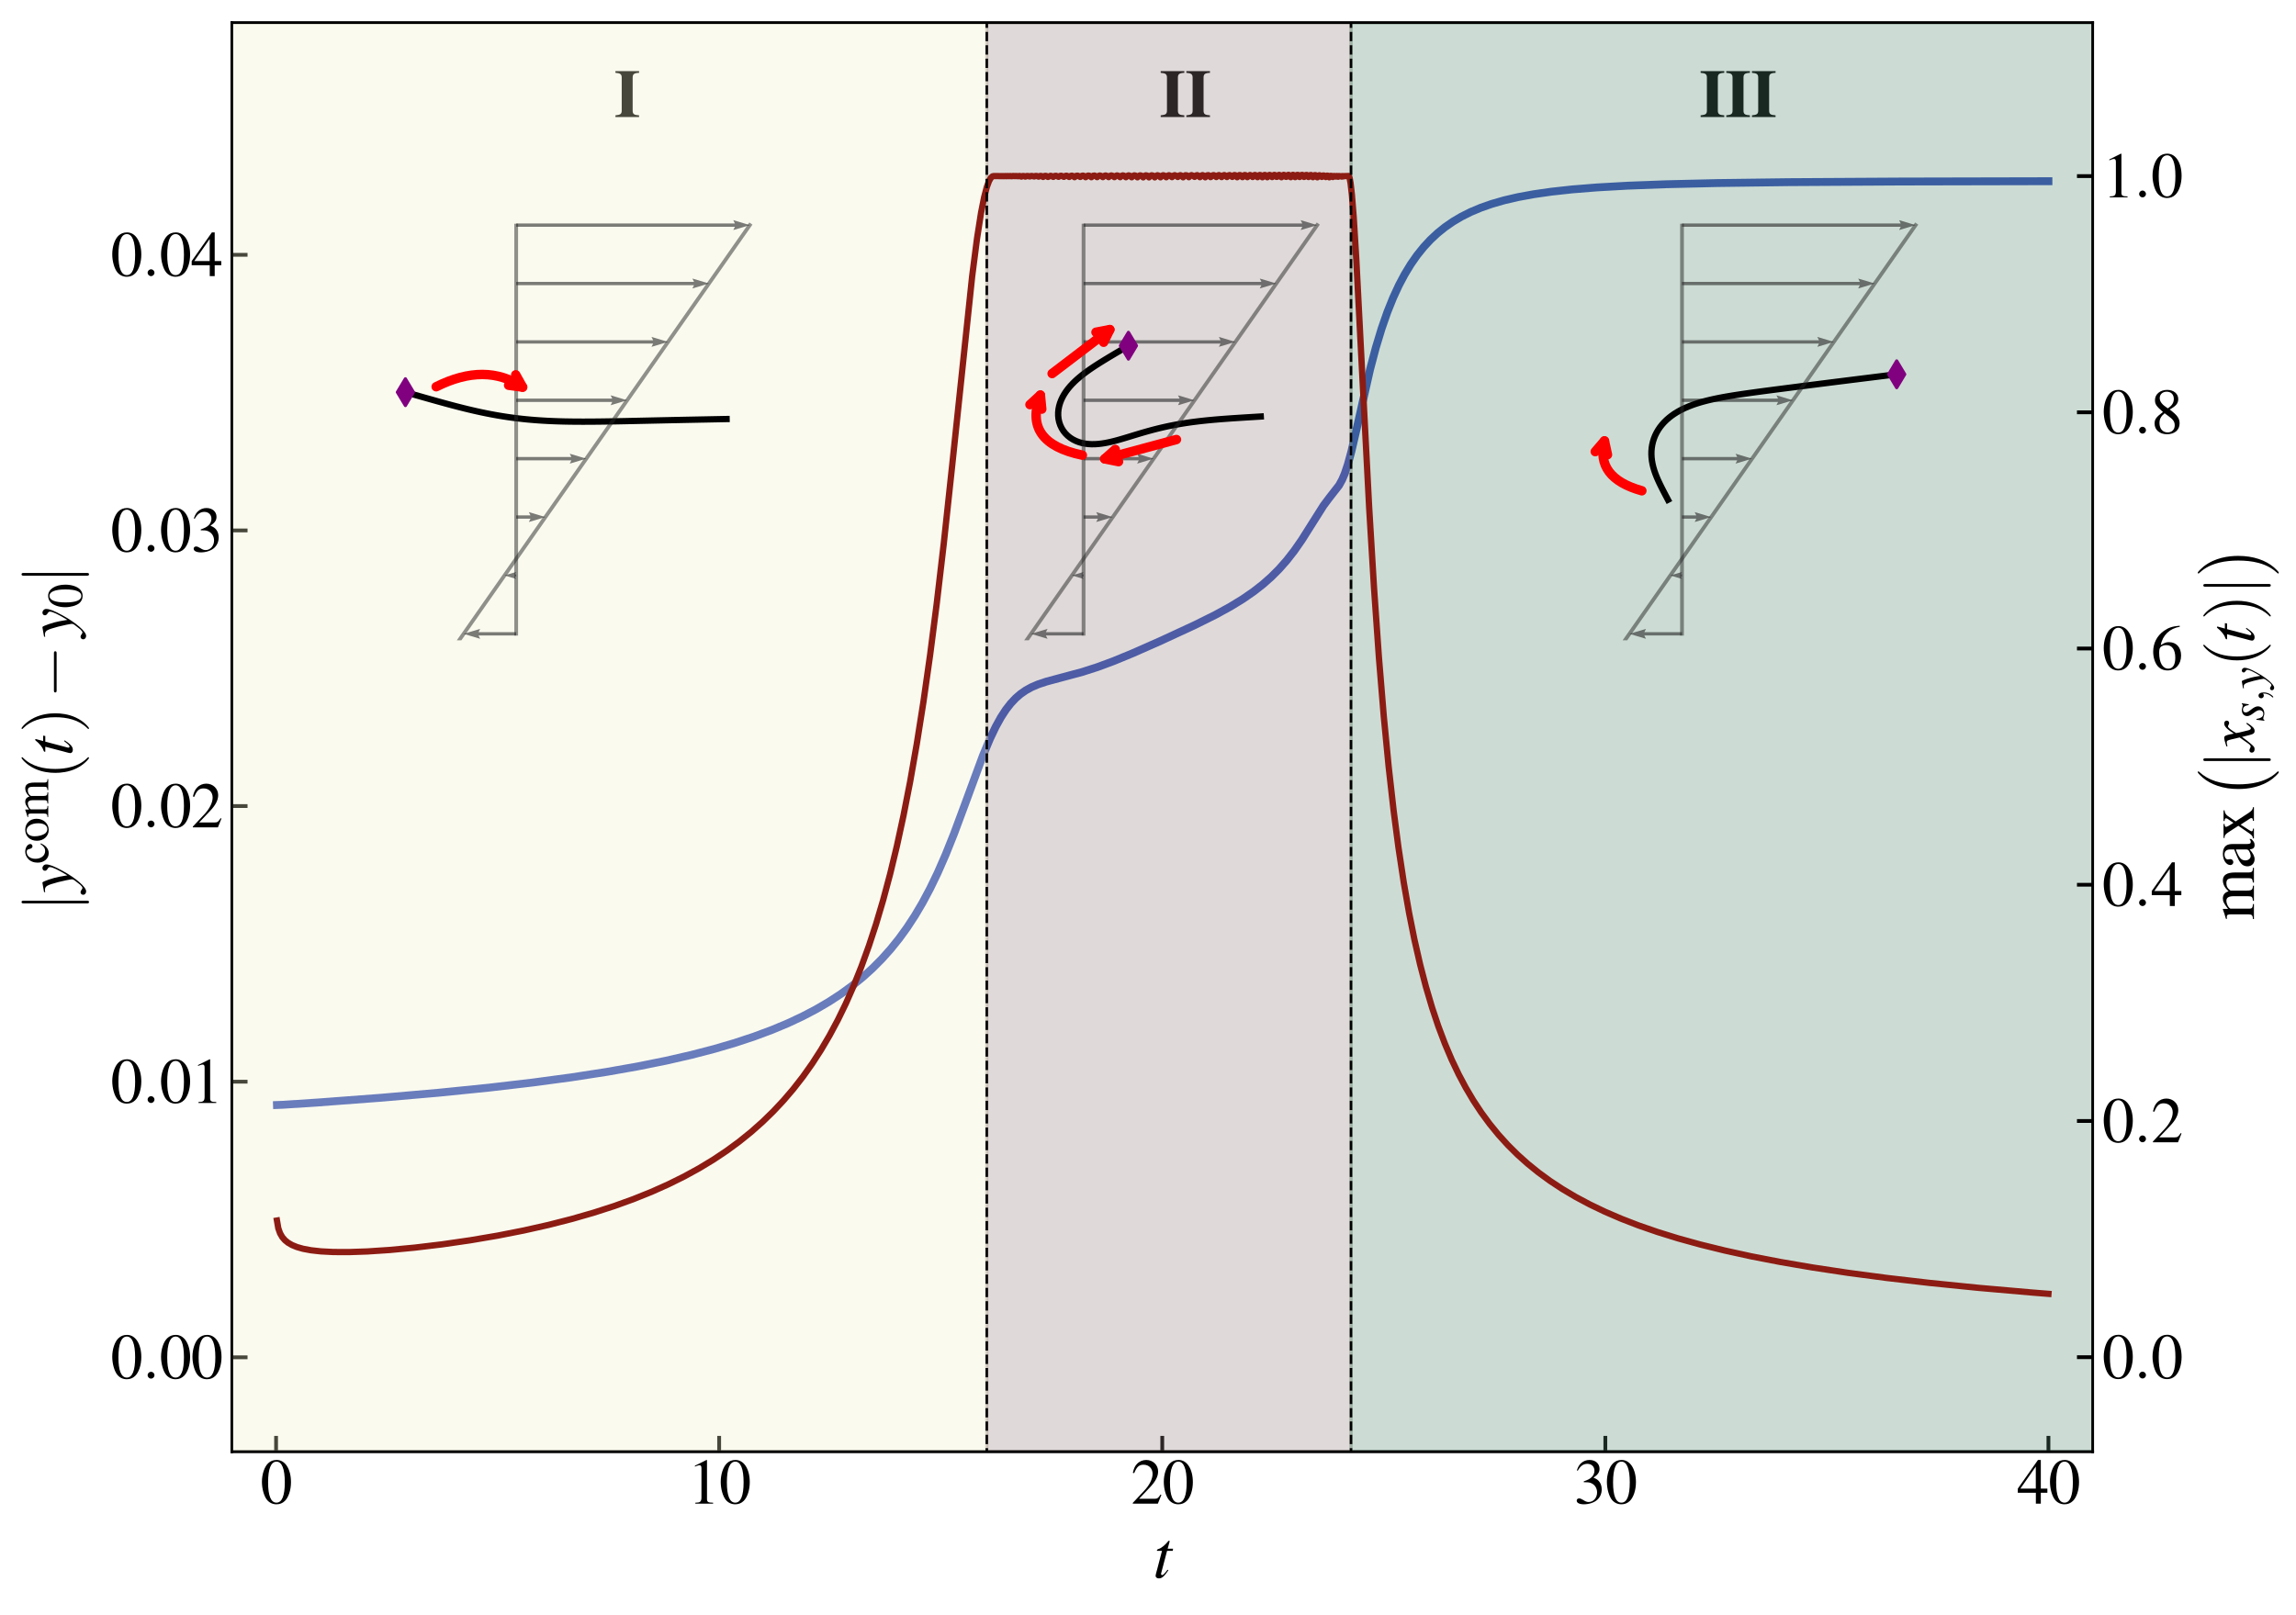 <?xml version="1.0" encoding="utf-8" standalone="no"?>
<!DOCTYPE svg PUBLIC "-//W3C//DTD SVG 1.1//EN"
  "http://www.w3.org/Graphics/SVG/1.1/DTD/svg11.dtd">
<svg xmlns:xlink="http://www.w3.org/1999/xlink" width="728.4pt" height="512.4pt" viewBox="0 0 728.4 512.4" xmlns="http://www.w3.org/2000/svg" version="1.1">
 <defs>
  <style type="text/css">*{stroke-linejoin: round; stroke-linecap: butt}</style>
 </defs>
 <g id="figure_1">
  <g id="patch_1">
   <path d="M 0 512.4 
L 728.4 512.4 
L 728.4 0 
L 0 0 
z
" style="fill: #ffffff"/>
  </g>
  <g id="axes_1">
   <g id="patch_2">
    <path d="M 73.529 460.663 
L 663.915 460.663 
L 663.915 7.2 
L 73.529 7.2 
z
" style="fill: #ffffff"/>
   </g>
   <g id="matplotlib.axis_1">
    <g id="xtick_1">
     <g id="line2d_1">
      <defs>
       <path id="m71a73269e0" d="M 0 0 
L 0 -5 
" style="stroke: #000000; stroke-width: 1.2"/>
      </defs>
      <g>
       <use xlink:href="#m71a73269e0" x="87.585" y="460.663" style="stroke: #000000; stroke-width: 1.2"/>
      </g>
     </g>
     <g id="text_1">
      <!-- $\mathdefault{0}$ -->
      <g transform="translate(82.604 477.172) scale(0.2 -0.2)">
       <defs>
        <path id="NimbusRomNo9L-Regu-30" d="M 1626 4352 
C 1274 4352 1005 4243 768 4019 
C 397 3661 154 2924 154 2176 
C 154 1478 365 729 666 371 
C 902 89 1229 -64 1600 -64 
C 1926 -64 2202 44 2432 268 
C 2803 620 3046 1363 3046 2137 
C 3046 3449 2464 4352 1626 4352 
z
M 1606 4185 
C 2144 4185 2432 3462 2432 2124 
C 2432 787 2150 102 1600 102 
C 1050 102 768 787 768 2118 
C 768 3475 1056 4185 1606 4185 
z
" transform="scale(0.016)"/>
       </defs>
       <use xlink:href="#NimbusRomNo9L-Regu-30" transform="scale(0.996)"/>
      </g>
     </g>
    </g>
    <g id="xtick_2">
     <g id="line2d_2">
      <g>
       <use xlink:href="#m71a73269e0" x="228.154" y="460.663" style="stroke: #000000; stroke-width: 1.2"/>
      </g>
     </g>
     <g id="text_2">
      <!-- $\mathdefault{10}$ -->
      <g transform="translate(218.191 477.172) scale(0.2 -0.2)">
       <defs>
        <path id="NimbusRomNo9L-Regu-31" d="M 1862 4352 
L 710 3776 
L 710 3686 
C 787 3718 858 3743 883 3756 
C 998 3801 1107 3826 1171 3826 
C 1306 3826 1363 3731 1363 3525 
L 1363 599 
C 1363 386 1312 238 1210 179 
C 1114 121 1024 102 755 96 
L 755 0 
L 2522 0 
L 2522 96 
C 2016 102 1914 167 1914 477 
L 1914 4339 
L 1862 4352 
z
" transform="scale(0.016)"/>
       </defs>
       <use xlink:href="#NimbusRomNo9L-Regu-31" transform="scale(0.996)"/>
       <use xlink:href="#NimbusRomNo9L-Regu-30" transform="translate(49.813 0) scale(0.996)"/>
      </g>
     </g>
    </g>
    <g id="xtick_3">
     <g id="line2d_3">
      <g>
       <use xlink:href="#m71a73269e0" x="368.722" y="460.663" style="stroke: #000000; stroke-width: 1.2"/>
      </g>
     </g>
     <g id="text_3">
      <!-- $\mathdefault{20}$ -->
      <g transform="translate(358.759 477.172) scale(0.2 -0.2)">
       <defs>
        <path id="NimbusRomNo9L-Regu-32" d="M 3040 879 
L 2957 912 
C 2720 544 2637 486 2349 486 
L 819 486 
L 1894 1621 
C 2464 2221 2714 2711 2714 3214 
C 2714 3858 2195 4352 1530 4352 
C 1178 4352 845 4211 608 3955 
C 403 3736 307 3530 198 3072 
L 333 3039 
C 589 3671 819 3878 1261 3878 
C 1798 3878 2163 3510 2163 2969 
C 2163 2466 1869 1866 1331 1292 
L 192 76 
L 192 0 
L 2688 0 
L 3040 879 
z
" transform="scale(0.016)"/>
       </defs>
       <use xlink:href="#NimbusRomNo9L-Regu-32" transform="scale(0.996)"/>
       <use xlink:href="#NimbusRomNo9L-Regu-30" transform="translate(49.813 0) scale(0.996)"/>
      </g>
     </g>
    </g>
    <g id="xtick_4">
     <g id="line2d_4">
      <g>
       <use xlink:href="#m71a73269e0" x="509.29" y="460.663" style="stroke: #000000; stroke-width: 1.2"/>
      </g>
     </g>
     <g id="text_4">
      <!-- $\mathdefault{30}$ -->
      <g transform="translate(499.328 477.172) scale(0.2 -0.2)">
       <defs>
        <path id="NimbusRomNo9L-Regu-33" d="M 979 2137 
C 1357 2137 1504 2124 1658 2067 
C 2054 1926 2304 1561 2304 1120 
C 2304 582 1939 166 1466 166 
C 1293 166 1165 211 928 364 
C 736 480 627 524 518 524 
C 371 524 275 435 275 300 
C 275 76 550 -64 998 -64 
C 1491 -64 1997 102 2298 364 
C 2598 627 2765 998 2765 1427 
C 2765 1753 2662 2054 2477 2252 
C 2349 2393 2227 2470 1946 2592 
C 2387 2892 2547 3129 2547 3475 
C 2547 3993 2138 4352 1549 4352 
C 1229 4352 947 4243 717 4038 
C 525 3865 429 3699 288 3315 
L 384 3289 
C 646 3757 934 3967 1338 3967 
C 1754 3967 2042 3686 2042 3283 
C 2042 3052 1946 2822 1786 2662 
C 1594 2470 1414 2374 979 2220 
L 979 2137 
z
" transform="scale(0.016)"/>
       </defs>
       <use xlink:href="#NimbusRomNo9L-Regu-33" transform="scale(0.996)"/>
       <use xlink:href="#NimbusRomNo9L-Regu-30" transform="translate(49.813 0) scale(0.996)"/>
      </g>
     </g>
    </g>
    <g id="xtick_5">
     <g id="line2d_5">
      <g>
       <use xlink:href="#m71a73269e0" x="649.859" y="460.663" style="stroke: #000000; stroke-width: 1.2"/>
      </g>
     </g>
     <g id="text_5">
      <!-- $\mathdefault{40}$ -->
      <g transform="translate(639.896 477.172) scale(0.2 -0.2)">
       <defs>
        <path id="NimbusRomNo9L-Regu-34" d="M 3021 1497 
L 2368 1497 
L 2368 4352 
L 2086 4352 
L 77 1497 
L 77 1088 
L 1875 1088 
L 1875 0 
L 2368 0 
L 2368 1088 
L 3021 1088 
L 3021 1497 
z
M 1869 1497 
L 333 1497 
L 1869 3697 
L 1869 1497 
z
" transform="scale(0.016)"/>
       </defs>
       <use xlink:href="#NimbusRomNo9L-Regu-34" transform="scale(0.996)"/>
       <use xlink:href="#NimbusRomNo9L-Regu-30" transform="translate(49.813 0) scale(0.996)"/>
      </g>
     </g>
    </g>
    <g id="text_6">
     <!-- $t$ -->
     <g transform="translate(365.814 500.67) scale(0.21 -0.21)">
      <defs>
       <path id="NimbusRomNo9L-ReguItal-74" d="M 1894 2752 
L 1382 2752 
L 1562 3411 
C 1568 3424 1568 3436 1568 3443 
C 1568 3488 1549 3507 1517 3507 
C 1478 3507 1459 3500 1421 3449 
C 1171 3123 774 2803 570 2745 
C 410 2694 365 2655 365 2585 
C 365 2579 365 2566 371 2547 
L 845 2547 
L 384 782 
C 371 724 365 705 346 647 
C 288 454 237 230 237 179 
C 237 38 371 -64 544 -64 
C 838 -64 1050 115 1453 711 
L 1370 756 
C 1056 352 954 249 851 249 
C 794 249 755 300 755 377 
C 755 384 755 390 762 410 
L 1325 2547 
L 1862 2547 
L 1894 2752 
z
" transform="scale(0.016)"/>
      </defs>
      <use xlink:href="#NimbusRomNo9L-ReguItal-74" transform="scale(0.996)"/>
     </g>
    </g>
   </g>
   <g id="matplotlib.axis_2">
    <g id="ytick_1">
     <g id="line2d_6">
      <defs>
       <path id="mcbbc28e6e3" d="M 0 0 
L 5 0 
" style="stroke: #000000; stroke-width: 1.2"/>
      </defs>
      <g>
       <use xlink:href="#mcbbc28e6e3" x="73.529" y="430.727" style="stroke: #000000; stroke-width: 1.2"/>
      </g>
     </g>
     <g id="text_7">
      <!-- $\mathdefault{0.00}$ -->
      <g transform="translate(35.122 437.482) scale(0.2 -0.2)">
       <defs>
        <path id="CMMI10-3a" d="M 1229 339 
C 1229 524 1075 678 890 678 
C 704 678 550 524 550 339 
C 550 153 704 0 890 0 
C 1075 0 1229 153 1229 339 
z
" transform="scale(0.016)"/>
       </defs>
       <use xlink:href="#NimbusRomNo9L-Regu-30" transform="scale(0.996)"/>
       <use xlink:href="#CMMI10-3a" transform="translate(49.813 0) scale(0.996)"/>
       <use xlink:href="#NimbusRomNo9L-Regu-30" transform="translate(77.409 0) scale(0.996)"/>
       <use xlink:href="#NimbusRomNo9L-Regu-30" transform="translate(127.222 0) scale(0.996)"/>
      </g>
     </g>
    </g>
    <g id="ytick_2">
     <g id="line2d_7">
      <g>
       <use xlink:href="#mcbbc28e6e3" x="73.529" y="343.262" style="stroke: #000000; stroke-width: 1.2"/>
      </g>
     </g>
     <g id="text_8">
      <!-- $\mathdefault{0.01}$ -->
      <g transform="translate(35.122 350.017) scale(0.2 -0.2)">
       <use xlink:href="#NimbusRomNo9L-Regu-30" transform="scale(0.996)"/>
       <use xlink:href="#CMMI10-3a" transform="translate(49.813 0) scale(0.996)"/>
       <use xlink:href="#NimbusRomNo9L-Regu-30" transform="translate(77.409 0) scale(0.996)"/>
       <use xlink:href="#NimbusRomNo9L-Regu-31" transform="translate(127.222 0) scale(0.996)"/>
      </g>
     </g>
    </g>
    <g id="ytick_3">
     <g id="line2d_8">
      <g>
       <use xlink:href="#mcbbc28e6e3" x="73.529" y="255.798" style="stroke: #000000; stroke-width: 1.2"/>
      </g>
     </g>
     <g id="text_9">
      <!-- $\mathdefault{0.02}$ -->
      <g transform="translate(35.122 262.552) scale(0.2 -0.2)">
       <use xlink:href="#NimbusRomNo9L-Regu-30" transform="scale(0.996)"/>
       <use xlink:href="#CMMI10-3a" transform="translate(49.813 0) scale(0.996)"/>
       <use xlink:href="#NimbusRomNo9L-Regu-30" transform="translate(77.409 0) scale(0.996)"/>
       <use xlink:href="#NimbusRomNo9L-Regu-32" transform="translate(127.222 0) scale(0.996)"/>
      </g>
     </g>
    </g>
    <g id="ytick_4">
     <g id="line2d_9">
      <g>
       <use xlink:href="#mcbbc28e6e3" x="73.529" y="168.333" style="stroke: #000000; stroke-width: 1.2"/>
      </g>
     </g>
     <g id="text_10">
      <!-- $\mathdefault{0.03}$ -->
      <g transform="translate(35.122 175.087) scale(0.2 -0.2)">
       <use xlink:href="#NimbusRomNo9L-Regu-30" transform="scale(0.996)"/>
       <use xlink:href="#CMMI10-3a" transform="translate(49.813 0) scale(0.996)"/>
       <use xlink:href="#NimbusRomNo9L-Regu-30" transform="translate(77.409 0) scale(0.996)"/>
       <use xlink:href="#NimbusRomNo9L-Regu-33" transform="translate(127.222 0) scale(0.996)"/>
      </g>
     </g>
    </g>
    <g id="ytick_5">
     <g id="line2d_10">
      <g>
       <use xlink:href="#mcbbc28e6e3" x="73.529" y="80.868" style="stroke: #000000; stroke-width: 1.2"/>
      </g>
     </g>
     <g id="text_11">
      <!-- $\mathdefault{0.04}$ -->
      <g transform="translate(35.122 87.623) scale(0.2 -0.2)">
       <use xlink:href="#NimbusRomNo9L-Regu-30" transform="scale(0.996)"/>
       <use xlink:href="#CMMI10-3a" transform="translate(49.813 0) scale(0.996)"/>
       <use xlink:href="#NimbusRomNo9L-Regu-30" transform="translate(77.409 0) scale(0.996)"/>
       <use xlink:href="#NimbusRomNo9L-Regu-34" transform="translate(127.222 0) scale(0.996)"/>
      </g>
     </g>
    </g>
    <g id="text_12">
     <!-- $\lvert y^{\text{com}} (t) - y_{0}\rvert $ -->
     <g transform="translate(22.891 289.231) rotate(-90) scale(0.21 -0.21)">
      <defs>
       <path id="CMSY10-6a" d="M 1018 4569 
C 1018 4684 1018 4800 890 4800 
C 762 4800 762 4684 762 4569 
L 762 -1370 
C 762 -1485 762 -1600 890 -1600 
C 1018 -1600 1018 -1485 1018 -1370 
L 1018 4569 
z
" transform="scale(0.016)"/>
       <path id="NimbusRomNo9L-ReguItal-79" d="M 96 2553 
C 179 2572 224 2579 294 2579 
C 659 2579 755 2419 1050 1318 
C 1158 902 1312 153 1312 44 
C 1312 -58 1274 -161 1178 -276 
C 979 -538 851 -705 781 -782 
C 646 -922 570 -974 486 -974 
C 448 -974 403 -954 333 -903 
C 237 -826 166 -794 96 -794 
C -45 -794 -154 -903 -154 -1044 
C -154 -1204 -13 -1326 173 -1326 
C 582 -1326 1421 -365 2112 902 
C 2547 1689 2726 2150 2726 2463 
C 2726 2655 2566 2816 2374 2816 
C 2227 2816 2125 2719 2125 2579 
C 2125 2483 2176 2412 2304 2329 
C 2426 2259 2470 2201 2470 2111 
C 2470 1855 2234 1356 1690 454 
L 1562 1196 
C 1466 1759 1107 2816 1011 2816 
L 986 2816 
C 979 2809 954 2809 928 2809 
C 870 2803 640 2764 301 2700 
C 269 2694 186 2675 96 2662 
L 96 2553 
z
" transform="scale(0.016)"/>
       <path id="NimbusRomNo9L-Regu-63" d="M 2547 998 
C 2240 550 2010 396 1645 396 
C 1062 396 653 908 653 1644 
C 653 2303 1005 2758 1523 2758 
C 1754 2758 1837 2687 1901 2451 
L 1939 2310 
C 1990 2131 2106 2015 2240 2015 
C 2406 2015 2547 2137 2547 2284 
C 2547 2643 2099 2944 1562 2944 
C 1248 2944 922 2815 659 2585 
C 339 2303 160 1868 160 1363 
C 160 531 666 -64 1376 -64 
C 1664 -64 1920 38 2150 236 
C 2323 390 2445 563 2637 940 
L 2547 998 
z
" transform="scale(0.016)"/>
       <path id="NimbusRomNo9L-Regu-6f" d="M 1600 2944 
C 768 2944 186 2329 186 1446 
C 186 582 781 -64 1587 -64 
C 2394 -64 3008 614 3008 1497 
C 3008 2336 2419 2944 1600 2944 
z
M 1517 2764 
C 2054 2764 2432 2150 2432 1273 
C 2432 550 2144 115 1664 115 
C 1414 115 1178 268 1043 524 
C 864 857 762 1305 762 1760 
C 762 2368 1062 2764 1517 2764 
z
" transform="scale(0.016)"/>
       <path id="NimbusRomNo9L-Regu-6d" d="M 122 2547 
C 205 2566 256 2572 326 2572 
C 493 2572 550 2470 550 2163 
L 550 544 
C 550 198 461 102 102 96 
L 102 0 
L 1523 0 
L 1523 96 
C 1184 108 1088 179 1088 428 
L 1088 2233 
C 1088 2246 1139 2310 1184 2355 
C 1344 2502 1619 2611 1843 2611 
C 2125 2611 2266 2387 2266 1939 
L 2266 550 
C 2266 192 2195 121 1830 96 
L 1830 0 
L 3264 0 
L 3264 96 
C 2899 102 2803 211 2803 608 
L 2803 2220 
C 2995 2496 3206 2611 3501 2611 
C 3866 2611 3981 2438 3981 1907 
L 3981 556 
C 3981 192 3930 140 3558 96 
L 3558 0 
L 4960 0 
L 4960 96 
L 4794 108 
C 4602 121 4518 236 4518 486 
L 4518 1804 
C 4518 2560 4269 2944 3776 2944 
C 3405 2944 3078 2777 2733 2406 
C 2618 2771 2400 2944 2054 2944 
C 1773 2944 1594 2854 1062 2451 
L 1062 2931 
L 1018 2944 
C 691 2822 474 2751 122 2655 
L 122 2547 
z
" transform="scale(0.016)"/>
       <path id="CMR10-28" d="M 2118 -1536 
C 2118 -1517 2118 -1504 2010 -1396 
C 1210 -589 1005 620 1005 1600 
C 1005 2713 1248 3827 2035 4627 
C 2118 4704 2118 4716 2118 4736 
C 2118 4780 2093 4800 2054 4800 
C 1990 4800 1414 4365 1037 3552 
C 710 2848 634 2137 634 1600 
C 634 1100 704 326 1056 -397 
C 1440 -1184 1990 -1600 2054 -1600 
C 2093 -1600 2118 -1581 2118 -1536 
z
" transform="scale(0.016)"/>
       <path id="CMR10-29" d="M 1850 1600 
C 1850 2099 1779 2873 1427 3597 
C 1043 4384 493 4800 429 4800 
C 390 4800 365 4774 365 4736 
C 365 4716 365 4704 486 4589 
C 1114 3955 1478 2937 1478 1600 
C 1478 505 1242 -621 448 -1428 
C 365 -1504 365 -1517 365 -1536 
C 365 -1575 390 -1600 429 -1600 
C 493 -1600 1069 -1165 1446 -352 
C 1773 352 1850 1062 1850 1600 
z
" transform="scale(0.016)"/>
       <path id="CMSY10-0" d="M 4218 1472 
C 4326 1472 4442 1472 4442 1600 
C 4442 1728 4326 1728 4218 1728 
L 755 1728 
C 646 1728 531 1728 531 1600 
C 531 1472 646 1472 755 1472 
L 4218 1472 
z
" transform="scale(0.016)"/>
      </defs>
      <use xlink:href="#CMSY10-6a" transform="scale(0.996)"/>
      <use xlink:href="#NimbusRomNo9L-ReguItal-79" transform="translate(27.596 0) scale(0.996)"/>
      <use xlink:href="#NimbusRomNo9L-Regu-63" transform="translate(71.829 36.163) scale(0.737)"/>
      <use xlink:href="#NimbusRomNo9L-Regu-6f" transform="translate(104.562 36.163) scale(0.737)"/>
      <use xlink:href="#NimbusRomNo9L-Regu-6d" transform="translate(141.424 36.163) scale(0.737)"/>
      <use xlink:href="#CMR10-28" transform="translate(199.279 0) scale(0.996)"/>
      <use xlink:href="#NimbusRomNo9L-ReguItal-74" transform="translate(235.442 0) scale(0.996)"/>
      <use xlink:href="#CMR10-29" transform="translate(269.911 0) scale(0.996)"/>
      <use xlink:href="#CMSY10-0" transform="translate(322.402 0) scale(0.996)"/>
      <use xlink:href="#NimbusRomNo9L-ReguItal-79" transform="translate(413.648 0) scale(0.996)"/>
      <use xlink:href="#NimbusRomNo9L-Regu-30" transform="translate(457.881 -15.05) scale(0.737)"/>
      <use xlink:href="#CMSY10-6a" transform="translate(495.241 0) scale(0.996)"/>
     </g>
    </g>
   </g>
   <g id="line2d_11">
    <path d="M 87.867 350.66 
L 89.694 350.592 
L 101.221 349.837 
L 121.181 348.335 
L 139.174 346.765 
L 155.058 345.159 
L 168.974 343.534 
L 181.344 341.871 
L 192.449 340.156 
L 202.289 338.418 
L 211.285 336.606 
L 219.298 334.769 
L 226.607 332.871 
L 233.214 330.931 
L 239.259 328.93 
L 244.881 326.835 
L 249.942 324.717 
L 254.581 322.544 
L 258.938 320.262 
L 263.015 317.876 
L 266.81 315.396 
L 270.324 312.835 
L 273.698 310.094 
L 276.79 307.297 
L 279.742 304.328 
L 282.554 301.184 
L 285.224 297.866 
L 287.755 294.38 
L 290.285 290.51 
L 292.675 286.459 
L 295.064 281.978 
L 297.454 277.03 
L 299.984 271.26 
L 302.655 264.595 
L 306.029 255.514 
L 311.792 239.881 
L 314.041 234.495 
L 315.868 230.66 
L 317.555 227.609 
L 319.101 225.232 
L 320.648 223.237 
L 322.194 221.591 
L 323.74 220.248 
L 325.427 219.071 
L 327.254 218.066 
L 329.363 217.162 
L 332.034 216.275 
L 336.251 215.145 
L 343.42 213.218 
L 348.199 211.678 
L 353.259 209.802 
L 359.304 207.312 
L 368.16 203.399 
L 379.124 198.324 
L 385.59 195.106 
L 390.369 192.487 
L 394.305 190.076 
L 397.679 187.745 
L 400.631 185.439 
L 403.302 183.077 
L 405.832 180.543 
L 408.222 177.832 
L 410.611 174.769 
L 413.001 171.332 
L 415.953 166.654 
L 419.889 160.428 
L 421.716 157.982 
L 424.809 154.022 
L 425.793 152.235 
L 426.636 150.251 
L 427.62 147.318 
L 428.745 143.182 
L 430.291 136.526 
L 434.648 117.236 
L 436.476 110.328 
L 438.303 104.292 
L 440.131 99.05 
L 441.958 94.5 
L 443.785 90.541 
L 445.613 87.087 
L 447.581 83.846 
L 449.549 81.027 
L 451.657 78.403 
L 453.766 76.127 
L 456.015 74.021 
L 458.405 72.092 
L 460.935 70.339 
L 463.606 68.757 
L 466.558 67.275 
L 469.791 65.914 
L 473.305 64.686 
L 477.241 63.557 
L 481.598 62.547 
L 486.518 61.64 
L 492.141 60.831 
L 498.748 60.108 
L 506.619 59.476 
L 516.319 58.927 
L 528.548 58.468 
L 544.713 58.095 
L 567.486 57.807 
L 602.909 57.605 
L 649.859 57.504 
L 649.859 57.504 
" clip-path="url(#p133de35458)" style="fill: none; stroke: #314cb6; stroke-width: 2.5; stroke-linecap: square"/>
   </g>
   <g id="patch_3">
    <path d="M 73.529 460.663 
L 73.529 7.2 
" style="fill: none; stroke: #000000; stroke-width: 0.8; stroke-linejoin: miter; stroke-linecap: square"/>
   </g>
   <g id="patch_4">
    <path d="M 663.915 460.663 
L 663.915 7.2 
" style="fill: none; stroke: #000000; stroke-width: 0.8; stroke-linejoin: miter; stroke-linecap: square"/>
   </g>
   <g id="patch_5">
    <path d="M 73.529 460.663 
L 663.915 460.663 
" style="fill: none; stroke: #000000; stroke-width: 0.8; stroke-linejoin: miter; stroke-linecap: square"/>
   </g>
   <g id="patch_6">
    <path d="M 73.529 7.2 
L 663.915 7.2 
" style="fill: none; stroke: #000000; stroke-width: 0.8; stroke-linejoin: miter; stroke-linecap: square"/>
   </g>
   <g id="text_13">
    <!-- \textbf{I} -->
    <g transform="translate(194.819 37.136) scale(0.21 -0.21)">
     <defs>
      <path id="NimbusRomNo9L-Medi-49" d="M 723 617 
C 723 295 608 205 128 160 
L 128 0 
L 2368 0 
L 2368 160 
C 1882 192 1760 282 1760 617 
L 1760 3734 
C 1760 4069 1894 4172 2368 4191 
L 2368 4352 
L 128 4352 
L 128 4191 
C 589 4159 723 4062 723 3734 
L 723 617 
z
" transform="scale(0.016)"/>
     </defs>
     <use xlink:href="#NimbusRomNo9L-Medi-49" transform="scale(0.996)"/>
    </g>
   </g>
   <g id="text_14">
    <!-- \textbf{II} -->
    <g transform="translate(367.798 37.136) scale(0.21 -0.21)">
     <use xlink:href="#NimbusRomNo9L-Medi-49" transform="scale(0.996)"/>
     <use xlink:href="#NimbusRomNo9L-Medi-49" transform="translate(38.754 0) scale(0.996)"/>
    </g>
   </g>
   <g id="text_15">
    <!-- \textbf{III} -->
    <g transform="translate(539.091 37.136) scale(0.21 -0.21)">
     <use xlink:href="#NimbusRomNo9L-Medi-49" transform="scale(0.996)"/>
     <use xlink:href="#NimbusRomNo9L-Medi-49" transform="translate(38.754 0) scale(0.996)"/>
     <use xlink:href="#NimbusRomNo9L-Medi-49" transform="translate(77.507 0) scale(0.996)"/>
    </g>
   </g>
  </g>
  <g id="axes_2">
   <g id="patch_7">
    <path d="M 59.472 460.663 
L 59.472 7.2 
L 313.057 7.2 
L 313.057 460.663 
z
" clip-path="url(#p133de35458)" style="fill: #edeec9; opacity: 0.3; stroke: #edeec9; stroke-linejoin: miter"/>
   </g>
   <g id="patch_8">
    <path d="M 313.057 460.663 
L 313.057 7.2 
L 428.604 7.2 
L 428.604 460.663 
z
" clip-path="url(#p133de35458)" style="fill: #93827f; opacity: 0.3; stroke: #93827f; stroke-linejoin: miter"/>
   </g>
   <g id="patch_9">
    <path d="M 428.604 460.663 
L 428.604 7.2 
L 832.597 7.2 
L 832.597 460.663 
z
" clip-path="url(#p133de35458)" style="fill: #558b6e; opacity: 0.3; stroke: #558b6e; stroke-linejoin: miter"/>
   </g>
   <g id="matplotlib.axis_3">
    <g id="ytick_6">
     <g id="line2d_12">
      <defs>
       <path id="mb39aecb7ca" d="M 0 0 
L -5 0 
" style="stroke: #000000; stroke-width: 1.2"/>
      </defs>
      <g>
       <use xlink:href="#mb39aecb7ca" x="663.915" y="430.689" style="stroke: #000000; stroke-width: 1.2"/>
      </g>
     </g>
     <g id="text_16">
      <!-- $\mathdefault{0.0}$ -->
      <g transform="translate(666.915 437.444) scale(0.2 -0.2)">
       <use xlink:href="#NimbusRomNo9L-Regu-30" transform="scale(0.996)"/>
       <use xlink:href="#CMMI10-3a" transform="translate(49.813 0) scale(0.996)"/>
       <use xlink:href="#NimbusRomNo9L-Regu-30" transform="translate(77.409 0) scale(0.996)"/>
      </g>
     </g>
    </g>
    <g id="ytick_7">
     <g id="line2d_13">
      <g>
       <use xlink:href="#mb39aecb7ca" x="663.915" y="355.727" style="stroke: #000000; stroke-width: 1.2"/>
      </g>
     </g>
     <g id="text_17">
      <!-- $\mathdefault{0.2}$ -->
      <g transform="translate(666.915 362.481) scale(0.2 -0.2)">
       <use xlink:href="#NimbusRomNo9L-Regu-30" transform="scale(0.996)"/>
       <use xlink:href="#CMMI10-3a" transform="translate(49.813 0) scale(0.996)"/>
       <use xlink:href="#NimbusRomNo9L-Regu-32" transform="translate(77.409 0) scale(0.996)"/>
      </g>
     </g>
    </g>
    <g id="ytick_8">
     <g id="line2d_14">
      <g>
       <use xlink:href="#mb39aecb7ca" x="663.915" y="280.764" style="stroke: #000000; stroke-width: 1.2"/>
      </g>
     </g>
     <g id="text_18">
      <!-- $\mathdefault{0.4}$ -->
      <g transform="translate(666.915 287.519) scale(0.2 -0.2)">
       <use xlink:href="#NimbusRomNo9L-Regu-30" transform="scale(0.996)"/>
       <use xlink:href="#CMMI10-3a" transform="translate(49.813 0) scale(0.996)"/>
       <use xlink:href="#NimbusRomNo9L-Regu-34" transform="translate(77.409 0) scale(0.996)"/>
      </g>
     </g>
    </g>
    <g id="ytick_9">
     <g id="line2d_15">
      <g>
       <use xlink:href="#mb39aecb7ca" x="663.915" y="205.802" style="stroke: #000000; stroke-width: 1.2"/>
      </g>
     </g>
     <g id="text_19">
      <!-- $\mathdefault{0.6}$ -->
      <g transform="translate(666.915 212.556) scale(0.2 -0.2)">
       <defs>
        <path id="NimbusRomNo9L-Regu-36" d="M 2854 4390 
C 2125 4326 1754 4204 1286 3878 
C 595 3385 218 2655 218 1801 
C 218 1248 390 688 666 369 
C 909 89 1254 -64 1651 -64 
C 2445 -64 2995 541 2995 1420 
C 2995 2234 2528 2752 1792 2752 
C 1510 2752 1376 2707 973 2463 
C 1146 3430 1862 4121 2867 4288 
L 2854 4390 
z
M 1549 2457 
C 2099 2457 2419 1999 2419 1203 
C 2419 503 2170 115 1722 115 
C 1158 115 813 713 813 1700 
C 813 2024 864 2203 992 2298 
C 1126 2400 1325 2457 1549 2457 
z
" transform="scale(0.016)"/>
       </defs>
       <use xlink:href="#NimbusRomNo9L-Regu-30" transform="scale(0.996)"/>
       <use xlink:href="#CMMI10-3a" transform="translate(49.813 0) scale(0.996)"/>
       <use xlink:href="#NimbusRomNo9L-Regu-36" transform="translate(77.409 0) scale(0.996)"/>
      </g>
     </g>
    </g>
    <g id="ytick_10">
     <g id="line2d_16">
      <g>
       <use xlink:href="#mb39aecb7ca" x="663.915" y="130.839" style="stroke: #000000; stroke-width: 1.2"/>
      </g>
     </g>
     <g id="text_20">
      <!-- $\mathdefault{0.8}$ -->
      <g transform="translate(666.915 137.594) scale(0.2 -0.2)">
       <defs>
        <path id="NimbusRomNo9L-Regu-38" d="M 1856 2400 
C 2490 2739 2714 3008 2714 3443 
C 2714 3968 2253 4352 1613 4352 
C 915 4352 397 3923 397 3341 
C 397 2924 518 2739 1190 2150 
C 499 1625 358 1427 358 992 
C 358 371 864 -64 1587 -64 
C 2355 -64 2848 358 2848 1017 
C 2848 1510 2630 1824 1856 2400 
z
M 1741 1740 
C 2208 1408 2362 1177 2362 819 
C 2362 403 2074 115 1658 115 
C 1171 115 845 486 845 1043 
C 845 1452 986 1721 1357 2022 
L 1741 1740 
z
M 1670 2515 
C 1101 2886 870 3180 870 3539 
C 870 3910 1158 4172 1562 4172 
C 1997 4172 2272 3891 2272 3449 
C 2272 3084 2093 2796 1728 2553 
C 1696 2534 1696 2534 1670 2515 
z
" transform="scale(0.016)"/>
       </defs>
       <use xlink:href="#NimbusRomNo9L-Regu-30" transform="scale(0.996)"/>
       <use xlink:href="#CMMI10-3a" transform="translate(49.813 0) scale(0.996)"/>
       <use xlink:href="#NimbusRomNo9L-Regu-38" transform="translate(77.409 0) scale(0.996)"/>
      </g>
     </g>
    </g>
    <g id="ytick_11">
     <g id="line2d_17">
      <g>
       <use xlink:href="#mb39aecb7ca" x="663.915" y="55.876" style="stroke: #000000; stroke-width: 1.2"/>
      </g>
     </g>
     <g id="text_21">
      <!-- $\mathdefault{1.0}$ -->
      <g transform="translate(666.915 62.631) scale(0.2 -0.2)">
       <use xlink:href="#NimbusRomNo9L-Regu-31" transform="scale(0.996)"/>
       <use xlink:href="#CMMI10-3a" transform="translate(49.813 0) scale(0.996)"/>
       <use xlink:href="#NimbusRomNo9L-Regu-30" transform="translate(77.409 0) scale(0.996)"/>
      </g>
     </g>
    </g>
    <g id="text_22">
     <!-- $\text{max}\left(\lvert x_{s, y} (t) \rvert \right) $ -->
     <g transform="translate(715.051 291.99) rotate(-90) scale(0.21 -0.21)">
      <defs>
       <path id="NimbusRomNo9L-Regu-61" d="M 2829 422 
C 2720 332 2643 300 2547 300 
C 2400 300 2355 390 2355 672 
L 2355 1920 
C 2355 2252 2323 2438 2227 2592 
C 2086 2822 1811 2944 1434 2944 
C 832 2944 358 2630 358 2227 
C 358 2080 486 1952 634 1952 
C 787 1952 922 2080 922 2220 
C 922 2246 915 2278 909 2323 
C 896 2380 890 2432 890 2476 
C 890 2649 1094 2790 1350 2790 
C 1664 2790 1837 2604 1837 2259 
L 1837 1868 
C 851 1472 742 1420 467 1177 
C 326 1049 237 832 237 620 
C 237 217 518 -64 909 -64 
C 1190 -64 1453 70 1843 403 
C 1875 70 1990 -64 2253 -64 
C 2470 -64 2605 12 2829 256 
L 2829 422 
z
M 1837 787 
C 1837 588 1805 531 1670 454 
C 1517 364 1338 307 1203 307 
C 979 307 800 524 800 800 
L 800 825 
C 800 1203 1062 1433 1837 1715 
L 1837 787 
z
" transform="scale(0.016)"/>
       <path id="NimbusRomNo9L-Regu-78" d="M 1779 0 
L 3066 0 
L 3066 96 
C 2867 96 2739 198 2541 480 
L 1722 1734 
L 2253 2502 
C 2374 2675 2566 2777 2771 2783 
L 2771 2880 
L 1760 2880 
L 1760 2783 
C 1952 2771 2016 2732 2016 2643 
C 2016 2566 1939 2425 1779 2227 
C 1747 2188 1670 2073 1587 1945 
L 1498 2073 
C 1318 2342 1203 2560 1203 2643 
C 1203 2732 1286 2777 1478 2783 
L 1478 2880 
L 154 2880 
L 154 2783 
L 211 2783 
C 403 2783 506 2700 704 2400 
L 1306 1478 
L 576 422 
C 384 160 320 115 109 96 
L 109 0 
L 1037 0 
L 1037 96 
C 858 96 781 128 781 211 
C 781 249 826 345 909 473 
L 1414 1260 
L 1997 364 
C 2022 326 2035 288 2035 249 
C 2035 134 1990 108 1779 96 
L 1779 0 
z
" transform="scale(0.016)"/>
       <path id="CMEX10-0" d="M 2643 -7360 
C 2643 -7335 2630 -7322 2618 -7303 
C 2323 -6989 1888 -6470 1619 -5426 
C 1472 -4843 1414 -4184 1414 -3588 
C 1414 -1903 1818 -725 2586 108 
C 2643 166 2643 179 2643 192 
C 2643 256 2592 256 2566 256 
C 2470 256 2125 -129 2042 -225 
C 1389 -1000 973 -2153 973 -3581 
C 973 -4491 1133 -5778 1971 -6861 
C 2035 -6938 2451 -7424 2566 -7424 
C 2592 -7424 2643 -7424 2643 -7360 
z
" transform="scale(0.016)"/>
       <path id="NimbusRomNo9L-ReguItal-78" d="M 2573 714 
C 2522 657 2490 618 2432 542 
C 2285 351 2208 288 2138 288 
C 2042 288 1984 370 1939 548 
C 1926 599 1920 638 1914 657 
C 1754 1299 1683 1592 1683 1687 
C 1965 2177 2195 2457 2310 2457 
C 2349 2457 2400 2438 2464 2406 
C 2541 2362 2586 2349 2637 2349 
C 2771 2349 2861 2444 2861 2579 
C 2861 2713 2752 2816 2598 2816 
C 2317 2816 2074 2585 1632 1904 
L 1562 2254 
C 1472 2687 1402 2816 1229 2816 
C 1088 2816 870 2758 480 2630 
L 410 2604 
L 435 2508 
C 678 2566 736 2579 794 2579 
C 954 2579 992 2521 1082 2139 
L 1267 1357 
L 742 612 
C 614 421 486 307 416 307 
C 378 307 314 326 250 364 
C 166 409 96 428 45 428 
C -77 428 -173 332 -173 204 
C -173 38 -45 -64 147 -64 
C 346 -64 422 -7 742 383 
C 915 587 1050 758 1318 1127 
L 1510 364 
C 1594 38 1677 -64 1882 -64 
C 2125 -64 2291 89 2662 663 
L 2573 714 
z
" transform="scale(0.016)"/>
       <path id="NimbusRomNo9L-ReguItal-73" d="M 230 953 
L 102 -64 
L 205 -64 
C 256 38 294 70 358 70 
C 429 70 544 44 672 12 
C 813 -45 922 -64 1024 -64 
C 1562 -64 1946 280 1946 764 
C 1946 1006 1811 1286 1510 1656 
C 1267 1955 1165 2152 1165 2324 
C 1165 2534 1299 2668 1523 2668 
C 1856 2668 2048 2432 2112 1936 
L 2214 1936 
L 2342 2816 
L 2253 2816 
C 2202 2726 2150 2700 2061 2700 
C 2016 2700 1952 2713 1830 2745 
C 1670 2803 1574 2816 1472 2816 
C 1005 2816 698 2541 698 2114 
C 698 1910 832 1636 1101 1293 
C 1350 968 1459 745 1459 560 
C 1459 274 1267 70 986 70 
C 634 70 435 331 333 936 
L 230 953 
z
" transform="scale(0.016)"/>
       <path id="CMMI10-3b" d="M 1299 6 
C 1299 428 1139 678 890 678 
C 678 678 550 518 550 339 
C 550 166 678 0 890 0 
C 966 0 1050 25 1114 83 
C 1133 96 1139 102 1146 102 
C 1152 102 1158 96 1158 6 
C 1158 -460 934 -837 723 -1044 
C 653 -1114 653 -1127 653 -1146 
C 653 -1191 685 -1216 717 -1216 
C 787 -1216 1299 -730 1299 6 
z
" transform="scale(0.016)"/>
       <path id="CMEX10-1" d="M 1952 -3588 
C 1952 -2678 1792 -1391 954 -308 
C 890 -231 474 256 358 256 
C 326 256 282 243 282 192 
C 282 166 294 147 320 128 
C 627 -206 1043 -725 1306 -1743 
C 1453 -2326 1510 -2986 1510 -3581 
C 1510 -4228 1453 -4882 1286 -5509 
C 1043 -6406 666 -6919 339 -7277 
C 282 -7335 282 -7348 282 -7360 
C 282 -7412 326 -7424 358 -7424 
C 454 -7424 806 -7034 883 -6944 
C 1536 -6169 1952 -5016 1952 -3588 
z
" transform="scale(0.016)"/>
      </defs>
      <use xlink:href="#NimbusRomNo9L-Regu-6d" transform="scale(0.996)"/>
      <use xlink:href="#NimbusRomNo9L-Regu-61" transform="translate(77.508 0) scale(0.996)"/>
      <use xlink:href="#NimbusRomNo9L-Regu-78" transform="translate(121.742 0) scale(0.996)"/>
      <use xlink:href="#CMEX10-0" transform="translate(182.625 80.748) scale(0.996)"/>
      <use xlink:href="#CMSY10-6a" transform="translate(228.253 0) scale(0.996)"/>
      <use xlink:href="#NimbusRomNo9L-ReguItal-78" transform="translate(255.849 0) scale(0.996)"/>
      <use xlink:href="#NimbusRomNo9L-ReguItal-73" transform="translate(300.082 -14.944) scale(0.737)"/>
      <use xlink:href="#CMMI10-3b" transform="translate(328.76 -14.944) scale(0.737)"/>
      <use xlink:href="#NimbusRomNo9L-ReguItal-79" transform="translate(349.181 -14.944) scale(0.737)"/>
      <use xlink:href="#CMR10-28" transform="translate(382.412 0) scale(0.996)"/>
      <use xlink:href="#NimbusRomNo9L-ReguItal-74" transform="translate(418.576 0) scale(0.996)"/>
      <use xlink:href="#CMR10-29" transform="translate(453.045 0) scale(0.996)"/>
      <use xlink:href="#CMSY10-6a" transform="translate(491.698 0) scale(0.996)"/>
      <use xlink:href="#CMEX10-1" transform="translate(519.294 80.748) scale(0.996)"/>
     </g>
    </g>
   </g>
   <g id="line2d_18">
    <path d="M 87.867 387.325 
L 88.288 389.775 
L 88.851 391.372 
L 89.553 392.589 
L 90.397 393.564 
L 91.381 394.364 
L 92.646 395.098 
L 94.192 395.732 
L 96.16 396.291 
L 98.69 396.763 
L 101.783 397.107 
L 105.719 397.313 
L 110.639 397.335 
L 116.542 397.135 
L 123.571 396.671 
L 131.583 395.918 
L 140.298 394.875 
L 149.154 393.594 
L 157.87 392.112 
L 166.163 390.48 
L 174.035 388.709 
L 181.485 386.806 
L 188.373 384.822 
L 194.839 382.734 
L 200.883 380.553 
L 206.647 378.236 
L 211.988 375.849 
L 217.049 373.343 
L 221.828 370.724 
L 226.326 368 
L 230.543 365.185 
L 234.479 362.294 
L 238.275 359.232 
L 241.929 355.989 
L 245.303 352.704 
L 248.536 349.255 
L 251.629 345.641 
L 254.721 341.675 
L 257.673 337.514 
L 260.484 333.161 
L 263.155 328.621 
L 265.826 323.631 
L 268.356 318.429 
L 270.886 312.696 
L 273.276 306.722 
L 275.666 300.126 
L 277.915 293.267 
L 280.164 285.683 
L 282.413 277.269 
L 284.522 268.521 
L 286.63 258.822 
L 288.739 248.048 
L 290.847 236.062 
L 292.956 222.726 
L 295.064 207.913 
L 297.173 191.538 
L 299.422 172.351 
L 302.093 147.552 
L 308.418 87.642 
L 309.964 75.636 
L 311.23 67.556 
L 312.214 62.596 
L 313.057 59.378 
L 313.76 57.473 
L 314.322 56.474 
L 314.884 55.948 
L 315.306 55.865 
L 318.539 55.904 
L 318.961 55.873 
L 319.242 55.913 
L 319.664 55.864 
L 320.085 55.903 
L 320.507 55.863 
L 320.929 55.93 
L 321.35 55.85 
L 322.053 55.883 
L 322.475 55.86 
L 323.037 55.925 
L 323.459 55.839 
L 323.881 55.966 
L 324.021 56.04 
L 324.443 55.85 
L 324.865 55.871 
L 325.286 56.041 
L 325.708 55.846 
L 326.13 55.861 
L 326.692 55.998 
L 327.114 55.829 
L 327.535 55.871 
L 328.098 56.002 
L 328.519 55.824 
L 328.941 55.857 
L 329.503 56.053 
L 329.925 55.832 
L 330.347 55.826 
L 330.769 56.033 
L 330.909 56.149 
L 331.471 55.822 
L 331.893 55.819 
L 332.315 56.031 
L 332.455 56.149 
L 333.299 55.784 
L 333.72 55.905 
L 334.142 56.139 
L 334.564 55.847 
L 334.986 55.778 
L 335.407 55.929 
L 335.829 56.116 
L 336.251 55.83 
L 336.672 55.77 
L 337.094 55.932 
L 337.516 56.123 
L 337.938 55.826 
L 338.359 55.758 
L 338.781 55.916 
L 339.203 56.159 
L 339.624 55.835 
L 340.046 55.744 
L 340.468 55.883 
L 340.889 56.226 
L 341.452 55.792 
L 341.873 55.742 
L 342.295 55.924 
L 342.717 56.159 
L 343.139 55.821 
L 343.56 55.723 
L 343.982 55.862 
L 344.404 56.232 
L 345.106 55.741 
L 345.528 55.744 
L 345.95 55.986 
L 346.231 56.239 
L 346.793 55.772 
L 347.215 55.71 
L 347.637 55.89 
L 348.058 56.219 
L 348.48 55.831 
L 348.902 55.694 
L 349.324 55.804 
L 349.886 56.21 
L 350.308 55.82 
L 350.729 55.684 
L 351.151 55.799 
L 351.713 56.21 
L 352.135 55.813 
L 352.557 55.675 
L 352.978 55.792 
L 353.541 56.217 
L 353.962 55.811 
L 354.384 55.667 
L 354.806 55.782 
L 355.368 56.228 
L 355.79 55.81 
L 356.211 55.659 
L 356.633 55.771 
L 357.195 56.242 
L 357.617 55.812 
L 358.039 55.652 
L 358.46 55.759 
L 359.023 56.257 
L 359.444 55.813 
L 359.866 55.645 
L 360.288 55.748 
L 360.71 56.117 
L 360.85 56.271 
L 361.272 55.815 
L 361.694 55.639 
L 362.115 55.738 
L 362.537 56.109 
L 362.678 56.282 
L 363.099 55.814 
L 363.521 55.632 
L 363.943 55.731 
L 364.364 56.104 
L 364.505 56.287 
L 364.927 55.811 
L 365.348 55.626 
L 365.77 55.726 
L 366.192 56.105 
L 366.332 56.285 
L 366.754 55.804 
L 367.176 55.619 
L 367.597 55.724 
L 368.019 56.113 
L 368.16 56.273 
L 368.581 55.793 
L 369.003 55.612 
L 369.425 55.727 
L 369.987 56.251 
L 370.409 55.775 
L 370.83 55.605 
L 371.252 55.736 
L 371.814 56.216 
L 372.236 55.752 
L 372.658 55.599 
L 373.08 55.752 
L 373.642 56.168 
L 374.064 55.723 
L 374.485 55.595 
L 374.907 55.778 
L 375.329 56.265 
L 376.032 55.623 
L 376.453 55.634 
L 376.875 55.96 
L 377.156 56.234 
L 377.578 55.744 
L 377.999 55.583 
L 378.421 55.747 
L 378.983 56.136 
L 379.405 55.692 
L 379.827 55.583 
L 380.249 55.805 
L 380.67 56.233 
L 381.092 55.731 
L 381.514 55.574 
L 381.935 55.754 
L 382.357 56.264 
L 382.919 55.663 
L 383.341 55.581 
L 383.763 55.842 
L 384.044 56.203 
L 384.184 56.149 
L 384.606 55.68 
L 385.028 55.57 
L 385.309 55.693 
L 385.871 56.184 
L 386.293 55.69 
L 386.715 55.563 
L 386.996 55.679 
L 387.558 56.197 
L 387.98 55.69 
L 388.402 55.558 
L 388.683 55.676 
L 389.245 56.184 
L 389.667 55.677 
L 390.088 55.555 
L 390.369 55.684 
L 390.932 56.145 
L 391.353 55.653 
L 391.635 55.545 
L 391.916 55.61 
L 392.337 56.027 
L 392.478 56.249 
L 393.181 55.557 
L 393.462 55.565 
L 393.743 55.748 
L 394.165 56.22 
L 394.587 55.672 
L 394.868 55.538 
L 395.149 55.587 
L 395.43 55.816 
L 395.711 56.223 
L 396.554 55.528 
L 396.836 55.632 
L 397.398 56.174 
L 397.82 55.636 
L 398.101 55.522 
L 398.382 55.601 
L 398.804 56.075 
L 398.944 56.231 
L 399.366 55.652 
L 399.647 55.518 
L 399.928 55.583 
L 400.209 55.843 
L 400.49 56.257 
L 400.912 55.654 
L 401.193 55.512 
L 401.474 55.575 
L 401.756 55.839 
L 402.037 56.247 
L 402.458 55.641 
L 402.739 55.504 
L 403.021 55.578 
L 403.302 55.859 
L 403.583 56.201 
L 404.005 55.612 
L 404.286 55.495 
L 404.567 55.594 
L 404.848 55.906 
L 404.989 56.141 
L 405.129 56.12 
L 405.551 55.573 
L 405.832 55.49 
L 406.113 55.63 
L 406.535 56.248 
L 406.957 55.631 
L 407.238 55.484 
L 407.519 55.567 
L 407.8 55.876 
L 407.941 56.113 
L 408.081 56.132 
L 408.503 55.562 
L 408.784 55.48 
L 409.065 55.633 
L 409.487 56.236 
L 409.908 55.595 
L 410.19 55.475 
L 410.471 55.595 
L 410.752 55.951 
L 410.892 56.215 
L 411.455 55.52 
L 411.736 55.496 
L 412.017 55.715 
L 412.298 56.172 
L 412.579 55.824 
L 412.86 55.535 
L 413.142 55.498 
L 413.423 55.709 
L 413.704 56.16 
L 413.844 56.085 
L 414.266 55.549 
L 414.547 55.513 
L 414.828 55.725 
L 415.11 56.179 
L 415.25 56.084 
L 415.672 55.565 
L 415.953 55.542 
L 416.234 55.767 
L 416.515 56.232 
L 417.077 55.586 
L 417.359 55.59 
L 417.64 55.841 
L 417.921 56.273 
L 418.343 55.681 
L 418.624 55.61 
L 418.905 55.785 
L 419.327 56.147 
L 419.748 55.686 
L 420.029 55.698 
L 420.311 55.953 
L 420.592 56.183 
L 421.013 55.739 
L 421.295 55.768 
L 421.576 56.045 
L 421.716 56.274 
L 422.138 55.801 
L 422.419 55.813 
L 422.841 56.176 
L 423.122 55.856 
L 423.403 55.845 
L 423.825 56.039 
L 424.106 55.838 
L 424.387 55.993 
L 424.528 56.089 
L 424.809 55.853 
L 425.23 55.952 
L 425.512 55.895 
L 425.652 56.041 
L 425.933 55.874 
L 426.074 55.997 
L 426.355 55.894 
L 427.48 55.863 
L 427.901 55.855 
L 428.182 56.587 
L 428.463 58.129 
L 428.885 61.787 
L 429.447 68.756 
L 430.291 82.441 
L 431.837 112.444 
L 434.367 161.129 
L 435.914 186.703 
L 437.46 208.666 
L 439.006 227.385 
L 440.552 243.354 
L 442.099 257.046 
L 443.645 268.865 
L 445.332 280.01 
L 447.019 289.661 
L 448.705 298.089 
L 450.533 306.084 
L 452.36 313.103 
L 454.328 319.762 
L 456.296 325.645 
L 458.405 331.232 
L 460.513 336.201 
L 462.762 340.929 
L 465.011 345.16 
L 467.401 349.197 
L 469.931 353.034 
L 472.602 356.671 
L 475.413 360.113 
L 478.365 363.366 
L 481.458 366.435 
L 484.691 369.33 
L 488.064 372.059 
L 491.719 374.73 
L 495.655 377.322 
L 499.872 379.823 
L 504.37 382.222 
L 509.15 384.515 
L 514.351 386.757 
L 519.833 388.877 
L 525.877 390.972 
L 532.343 392.976 
L 539.372 394.921 
L 547.103 396.827 
L 555.537 398.674 
L 564.815 400.473 
L 574.936 402.207 
L 586.181 403.904 
L 598.551 405.542 
L 612.327 407.137 
L 627.649 408.682 
L 644.658 410.17 
L 649.859 410.585 
L 649.859 410.585 
" clip-path="url(#p133de35458)" style="fill: none; stroke: #8c1c13; stroke-width: 2; stroke-linecap: square"/>
   </g>
   <g id="LineCollection_1">
    <path d="M 313.057 513.4 
L 313.057 -1 
" clip-path="url(#p133de35458)" style="fill: none; stroke-dasharray: 2.96,1.28; stroke-dashoffset: 0; stroke: #000000; stroke-width: 0.8"/>
   </g>
   <g id="LineCollection_2">
    <path d="M 428.604 513.4 
L 428.604 -1 
" clip-path="url(#p133de35458)" style="fill: none; stroke-dasharray: 2.96,1.28; stroke-dashoffset: 0; stroke: #000000; stroke-width: 0.8"/>
   </g>
   <g id="patch_10">
    <path d="M 73.529 460.663 
L 73.529 7.2 
" style="fill: none; stroke: #000000; stroke-width: 0.8; stroke-linejoin: miter; stroke-linecap: square"/>
   </g>
   <g id="patch_11">
    <path d="M 663.915 460.663 
L 663.915 7.2 
" style="fill: none; stroke: #000000; stroke-width: 0.8; stroke-linejoin: miter; stroke-linecap: square"/>
   </g>
   <g id="patch_12">
    <path d="M 73.529 460.663 
L 663.915 460.663 
" style="fill: none; stroke: #000000; stroke-width: 0.8; stroke-linejoin: miter; stroke-linecap: square"/>
   </g>
   <g id="patch_13">
    <path d="M 73.529 7.2 
L 663.915 7.2 
" style="fill: none; stroke: #000000; stroke-width: 0.8; stroke-linejoin: miter; stroke-linecap: square"/>
   </g>
  </g>
  <g id="axes_3">
   <g id="patch_14">
    <path d="M 109.2 203.2 
L 249.2 203.2 
L 249.2 63.2 
L 109.2 63.2 
L 109.2 203.2 
z
" style="fill: none; opacity: 0"/>
   </g>
   <g id="Quiver_1">
    <path d="M 163.759 257.254 
L 112.895 257.254 
L 113.42 258.304 
L 108.17 256.729 
L 113.42 255.154 
L 112.895 256.204 
L 163.759 256.204 
L 163.759 257.254 
" clip-path="url(#p86cddf74d7)" style="fill: #262626; fill-opacity: 0.6"/>
    <path d="M 163.759 238.725 
L 125.866 238.725 
L 126.391 239.775 
L 121.141 238.2 
L 126.391 236.625 
L 125.866 237.675 
L 163.759 237.675 
L 163.759 238.725 
" clip-path="url(#p86cddf74d7)" style="fill: #262626; fill-opacity: 0.6"/>
    <path d="M 163.759 220.195 
L 138.837 220.195 
L 139.362 221.245 
L 134.112 219.67 
L 139.362 218.095 
L 138.837 219.145 
L 163.759 219.145 
L 163.759 220.195 
" clip-path="url(#p86cddf74d7)" style="fill: #262626; fill-opacity: 0.6"/>
    <path d="M 163.759 201.666 
L 151.807 201.666 
L 152.332 202.716 
L 147.082 201.141 
L 152.332 199.566 
L 151.807 200.616 
L 163.759 200.616 
L 163.759 201.666 
" clip-path="url(#p86cddf74d7)" style="fill: #262626; fill-opacity: 0.6"/>
    <path d="M 163.759 182.982 
L 163.388 182.982 
L 163.759 183.723 
L 160.053 182.612 
L 163.759 181.5 
L 163.388 182.241 
L 163.759 182.241 
L 163.759 182.982 
" clip-path="url(#p86cddf74d7)" style="fill: #262626; fill-opacity: 0.6"/>
    <path d="M 163.759 163.557 
L 168.298 163.557 
L 167.773 162.507 
L 173.023 164.082 
L 167.773 165.657 
L 168.298 164.607 
L 163.759 164.607 
L 163.759 163.557 
" clip-path="url(#p86cddf74d7)" style="fill: #262626; fill-opacity: 0.6"/>
    <path d="M 163.759 145.028 
L 181.269 145.028 
L 180.744 143.978 
L 185.994 145.553 
L 180.744 147.128 
L 181.269 146.078 
L 163.759 146.078 
L 163.759 145.028 
" clip-path="url(#p86cddf74d7)" style="fill: #262626; fill-opacity: 0.6"/>
    <path d="M 163.759 126.498 
L 194.239 126.498 
L 193.714 125.448 
L 198.964 127.023 
L 193.714 128.598 
L 194.239 127.548 
L 163.759 127.548 
L 163.759 126.498 
" clip-path="url(#p86cddf74d7)" style="fill: #262626; fill-opacity: 0.6"/>
    <path d="M 163.759 107.969 
L 207.21 107.969 
L 206.685 106.919 
L 211.935 108.494 
L 206.685 110.069 
L 207.21 109.019 
L 163.759 109.019 
L 163.759 107.969 
" clip-path="url(#p86cddf74d7)" style="fill: #262626; fill-opacity: 0.6"/>
    <path d="M 163.759 89.439 
L 220.181 89.439 
L 219.656 88.389 
L 224.906 89.964 
L 219.656 91.539 
L 220.181 90.489 
L 163.759 90.489 
L 163.759 89.439 
" clip-path="url(#p86cddf74d7)" style="fill: #262626; fill-opacity: 0.6"/>
    <path d="M 163.759 70.91 
L 233.151 70.91 
L 232.626 69.86 
L 237.876 71.435 
L 232.626 73.01 
L 233.151 71.96 
L 163.759 71.96 
L 163.759 70.91 
" clip-path="url(#p86cddf74d7)" style="fill: #262626; fill-opacity: 0.6"/>
   </g>
   <g id="line2d_19">
    <path d="M 128.611 124.45 
L 129.601 124.732 
L 130.591 125.015 
L 131.581 125.297 
L 132.571 125.579 
L 133.561 125.86 
L 134.551 126.142 
L 135.542 126.422 
L 136.533 126.702 
L 137.524 126.981 
L 138.515 127.258 
L 139.507 127.533 
L 140.499 127.806 
L 141.492 128.078 
L 142.486 128.346 
L 143.481 128.611 
L 144.477 128.872 
L 145.473 129.13 
L 146.471 129.383 
L 147.47 129.632 
L 148.47 129.875 
L 149.472 130.113 
L 150.475 130.345 
L 151.479 130.571 
L 152.485 130.79 
L 153.492 131.002 
L 154.501 131.207 
L 155.511 131.405 
L 156.523 131.594 
L 157.536 131.776 
L 158.551 131.95 
L 159.567 132.115 
L 160.584 132.272 
L 161.603 132.42 
L 162.623 132.56 
L 163.644 132.692 
L 164.666 132.815 
L 165.689 132.93 
L 166.713 133.037 
L 167.737 133.135 
L 168.763 133.226 
L 169.789 133.309 
L 170.816 133.384 
L 171.843 133.452 
L 172.87 133.514 
L 173.898 133.568 
L 174.927 133.616 
L 175.955 133.658 
L 176.984 133.694 
L 178.013 133.725 
L 179.042 133.751 
L 180.071 133.771 
L 181.101 133.787 
L 182.13 133.799 
L 183.159 133.807 
L 184.189 133.812 
L 185.218 133.813 
L 186.248 133.811 
L 187.277 133.806 
L 188.306 133.798 
L 189.336 133.789 
L 190.365 133.777 
L 191.394 133.764 
L 192.424 133.749 
L 193.453 133.732 
L 194.482 133.714 
L 195.511 133.696 
L 196.541 133.676 
L 197.57 133.656 
L 198.599 133.635 
L 199.628 133.613 
L 200.657 133.592 
L 201.687 133.569 
L 202.716 133.547 
L 203.745 133.525 
L 204.774 133.502 
L 205.803 133.48 
L 206.832 133.457 
L 207.862 133.435 
L 208.891 133.412 
L 209.92 133.39 
L 210.949 133.368 
L 211.978 133.346 
L 213.007 133.324 
L 214.037 133.303 
L 215.066 133.282 
L 216.095 133.26 
L 217.124 133.239 
L 218.153 133.218 
L 219.183 133.198 
L 220.212 133.177 
L 221.241 133.157 
L 222.27 133.136 
L 223.299 133.116 
L 224.329 133.096 
L 225.358 133.075 
L 226.387 133.055 
L 227.416 133.035 
L 228.446 133.015 
L 229.475 132.995 
L 230.504 132.975 
" clip-path="url(#p86cddf74d7)" style="fill: none; stroke: #000000; stroke-width: 2; stroke-linecap: square"/>
   </g>
   <g id="line2d_20">
    <path d="M 128.611 124.45 
" clip-path="url(#p86cddf74d7)" style="fill: none; stroke: #800080; stroke-width: 1.5; stroke-linecap: square"/>
    <defs>
     <path id="m85dae17f5b" d="M 0 4.243 
L 2.546 0 
L 0 -4.243 
L -2.546 0 
z
" style="stroke: #800080; stroke-linejoin: miter"/>
    </defs>
    <g clip-path="url(#p86cddf74d7)">
     <use xlink:href="#m85dae17f5b" x="128.611" y="124.45" style="fill: #800080; stroke: #800080; stroke-linejoin: miter"/>
    </g>
   </g>
   <g id="line2d_21">
    <path d="M 108.17 256.729 
L 237.876 71.435 
L 237.876 71.435 
" clip-path="url(#p86cddf74d7)" style="fill: none; stroke: #262626; stroke-opacity: 0.5; stroke-width: 1.2; stroke-linecap: square"/>
   </g>
   <g id="line2d_22">
    <path d="M 163.759 201.1 
L 163.759 71.6 
" clip-path="url(#p86cddf74d7)" style="fill: none; stroke: #262626; stroke-opacity: 0.5; stroke-width: 1.2; stroke-linecap: square"/>
   </g>
   <g id="patch_15">
    <path d="M 138.38 122.725 
Q 154.067 114.875 165.799 122.85 
" style="fill: none; stroke: #ff0000; stroke-width: 3; stroke-linecap: round"/>
    <path d="M 163.615 118.947 
L 165.799 122.85 
L 161.366 122.255 
" style="fill: none; stroke: #ff0000; stroke-width: 3; stroke-linecap: round"/>
   </g>
  </g>
  <g id="axes_4">
   <g id="patch_16">
    <path d="M 289.2 203.2 
L 429.2 203.2 
L 429.2 63.2 
L 289.2 63.2 
L 289.2 203.2 
z
" style="fill: none; opacity: 0"/>
   </g>
   <g id="Quiver_2">
    <path d="M 343.759 257.254 
L 292.895 257.254 
L 293.42 258.304 
L 288.17 256.729 
L 293.42 255.154 
L 292.895 256.204 
L 343.759 256.204 
L 343.759 257.254 
" clip-path="url(#pa4853c8488)" style="fill: #262626; fill-opacity: 0.6"/>
    <path d="M 343.759 238.725 
L 305.866 238.725 
L 306.391 239.775 
L 301.141 238.2 
L 306.391 236.625 
L 305.866 237.675 
L 343.759 237.675 
L 343.759 238.725 
" clip-path="url(#pa4853c8488)" style="fill: #262626; fill-opacity: 0.6"/>
    <path d="M 343.759 220.195 
L 318.837 220.195 
L 319.362 221.245 
L 314.112 219.67 
L 319.362 218.095 
L 318.837 219.145 
L 343.759 219.145 
L 343.759 220.195 
" clip-path="url(#pa4853c8488)" style="fill: #262626; fill-opacity: 0.6"/>
    <path d="M 343.759 201.666 
L 331.807 201.666 
L 332.332 202.716 
L 327.082 201.141 
L 332.332 199.566 
L 331.807 200.616 
L 343.759 200.616 
L 343.759 201.666 
" clip-path="url(#pa4853c8488)" style="fill: #262626; fill-opacity: 0.6"/>
    <path d="M 343.759 182.982 
L 343.388 182.982 
L 343.759 183.723 
L 340.053 182.612 
L 343.759 181.5 
L 343.388 182.241 
L 343.759 182.241 
L 343.759 182.982 
" clip-path="url(#pa4853c8488)" style="fill: #262626; fill-opacity: 0.6"/>
    <path d="M 343.759 163.557 
L 348.298 163.557 
L 347.773 162.507 
L 353.023 164.082 
L 347.773 165.657 
L 348.298 164.607 
L 343.759 164.607 
L 343.759 163.557 
" clip-path="url(#pa4853c8488)" style="fill: #262626; fill-opacity: 0.6"/>
    <path d="M 343.759 145.028 
L 361.269 145.028 
L 360.744 143.978 
L 365.994 145.553 
L 360.744 147.128 
L 361.269 146.078 
L 343.759 146.078 
L 343.759 145.028 
" clip-path="url(#pa4853c8488)" style="fill: #262626; fill-opacity: 0.6"/>
    <path d="M 343.759 126.498 
L 374.239 126.498 
L 373.714 125.448 
L 378.964 127.023 
L 373.714 128.598 
L 374.239 127.548 
L 343.759 127.548 
L 343.759 126.498 
" clip-path="url(#pa4853c8488)" style="fill: #262626; fill-opacity: 0.6"/>
    <path d="M 343.759 107.969 
L 387.21 107.969 
L 386.685 106.919 
L 391.935 108.494 
L 386.685 110.069 
L 387.21 109.019 
L 343.759 109.019 
L 343.759 107.969 
" clip-path="url(#pa4853c8488)" style="fill: #262626; fill-opacity: 0.6"/>
    <path d="M 343.759 89.439 
L 400.181 89.439 
L 399.656 88.389 
L 404.906 89.964 
L 399.656 91.539 
L 400.181 90.489 
L 343.759 90.489 
L 343.759 89.439 
" clip-path="url(#pa4853c8488)" style="fill: #262626; fill-opacity: 0.6"/>
    <path d="M 343.759 70.91 
L 413.151 70.91 
L 412.626 69.86 
L 417.876 71.435 
L 412.626 73.01 
L 413.151 71.96 
L 343.759 71.96 
L 343.759 70.91 
" clip-path="url(#pa4853c8488)" style="fill: #262626; fill-opacity: 0.6"/>
   </g>
   <g id="line2d_23">
    <path d="M 357.991 109.71 
L 357.103 110.232 
L 356.216 110.754 
L 355.329 111.276 
L 354.442 111.799 
L 353.556 112.324 
L 352.672 112.85 
L 351.788 113.378 
L 350.907 113.911 
L 350.029 114.448 
L 349.154 114.99 
L 348.284 115.54 
L 347.419 116.098 
L 346.561 116.667 
L 345.711 117.248 
L 344.871 117.843 
L 344.043 118.454 
L 343.228 119.084 
L 342.431 119.735 
L 341.653 120.41 
L 340.898 121.11 
L 340.17 121.838 
L 339.474 122.597 
L 338.815 123.389 
L 338.199 124.214 
L 337.633 125.074 
L 337.123 125.969 
L 336.677 126.898 
L 336.305 127.859 
L 336.013 128.847 
L 335.811 129.858 
L 335.706 130.884 
L 335.704 131.915 
L 335.811 132.941 
L 336.03 133.949 
L 336.361 134.926 
L 336.801 135.859 
L 337.346 136.734 
L 337.989 137.541 
L 338.718 138.27 
L 339.524 138.914 
L 340.394 139.468 
L 341.316 139.93 
L 342.277 140.302 
L 343.268 140.586 
L 344.279 140.787 
L 345.302 140.911 
L 346.33 140.964 
L 347.36 140.955 
L 348.388 140.889 
L 349.412 140.775 
L 350.429 140.619 
L 351.441 140.428 
L 352.447 140.208 
L 353.447 139.964 
L 354.442 139.7 
L 355.433 139.422 
L 356.421 139.134 
L 357.407 138.838 
L 358.392 138.539 
L 359.377 138.238 
L 360.361 137.938 
L 361.347 137.641 
L 362.334 137.348 
L 363.323 137.062 
L 364.314 136.783 
L 365.307 136.512 
L 366.303 136.251 
L 367.301 135.999 
L 368.301 135.758 
L 369.305 135.527 
L 370.31 135.307 
L 371.318 135.097 
L 372.328 134.898 
L 373.34 134.71 
L 374.354 134.532 
L 375.37 134.364 
L 376.387 134.206 
L 377.406 134.058 
L 378.426 133.918 
L 379.447 133.787 
L 380.469 133.664 
L 381.491 133.548 
L 382.515 133.439 
L 383.539 133.337 
L 384.564 133.241 
L 385.59 133.15 
L 386.616 133.064 
L 387.642 132.982 
L 388.668 132.905 
L 389.695 132.83 
L 390.722 132.758 
L 391.749 132.689 
L 392.776 132.622 
L 393.803 132.556 
L 394.831 132.491 
L 395.858 132.428 
L 396.886 132.364 
L 397.913 132.301 
L 398.941 132.239 
L 399.968 132.176 
" clip-path="url(#pa4853c8488)" style="fill: none; stroke: #000000; stroke-width: 2; stroke-linecap: square"/>
   </g>
   <g id="line2d_24">
    <path d="M 357.991 109.71 
" clip-path="url(#pa4853c8488)" style="fill: none; stroke: #800080; stroke-width: 1.5; stroke-linecap: square"/>
    <g clip-path="url(#pa4853c8488)">
     <use xlink:href="#m85dae17f5b" x="357.991" y="109.71" style="fill: #800080; stroke: #800080; stroke-linejoin: miter"/>
    </g>
   </g>
   <g id="line2d_25">
    <path d="M 288.17 256.729 
L 417.876 71.435 
L 417.876 71.435 
" clip-path="url(#pa4853c8488)" style="fill: none; stroke: #262626; stroke-opacity: 0.5; stroke-width: 1.2; stroke-linecap: square"/>
   </g>
   <g id="line2d_26">
    <path d="M 343.759 201.1 
L 343.759 71.6 
" clip-path="url(#pa4853c8488)" style="fill: none; stroke: #262626; stroke-opacity: 0.5; stroke-width: 1.2; stroke-linecap: square"/>
   </g>
   <g id="patch_17">
    <path d="M 333.784 118.545 
Q 344.273 110.553 352.094 104.594 
" style="fill: none; stroke: #ff0000; stroke-width: 3; stroke-linecap: round"/>
    <path d="M 347.701 105.427 
L 352.094 104.594 
L 350.125 108.609 
" style="fill: none; stroke: #ff0000; stroke-width: 3; stroke-linecap: round"/>
   </g>
   <g id="patch_18">
    <path d="M 343.37 144.444 
Q 324.263 140.467 330.057 125.382 
" style="fill: none; stroke: #ff0000; stroke-width: 3; stroke-linecap: round"/>
    <path d="M 326.756 128.399 
L 330.057 125.382 
L 330.49 129.833 
" style="fill: none; stroke: #ff0000; stroke-width: 3; stroke-linecap: round"/>
   </g>
   <g id="patch_19">
    <path d="M 373.223 139.481 
Q 360.226 142.98 350.469 145.607 
" style="fill: none; stroke: #ff0000; stroke-width: 3; stroke-linecap: round"/>
    <path d="M 354.851 146.498 
L 350.469 145.607 
L 353.811 142.636 
" style="fill: none; stroke: #ff0000; stroke-width: 3; stroke-linecap: round"/>
   </g>
  </g>
  <g id="axes_5">
   <g id="patch_20">
    <path d="M 484.2 203.2 
L 624.2 203.2 
L 624.2 63.2 
L 484.2 63.2 
L 484.2 203.2 
z
" style="fill: none; opacity: 0"/>
   </g>
   <g id="Quiver_3">
    <path d="M 533.612 257.254 
L 482.748 257.254 
L 483.273 258.304 
L 478.023 256.729 
L 483.273 255.154 
L 482.748 256.204 
L 533.612 256.204 
L 533.612 257.254 
" clip-path="url(#pda5bad9f02)" style="fill: #262626; fill-opacity: 0.6"/>
    <path d="M 533.612 238.725 
L 495.719 238.725 
L 496.244 239.775 
L 490.994 238.2 
L 496.244 236.625 
L 495.719 237.675 
L 533.612 237.675 
L 533.612 238.725 
" clip-path="url(#pda5bad9f02)" style="fill: #262626; fill-opacity: 0.6"/>
    <path d="M 533.612 220.195 
L 508.689 220.195 
L 509.214 221.245 
L 503.964 219.67 
L 509.214 218.095 
L 508.689 219.145 
L 533.612 219.145 
L 533.612 220.195 
" clip-path="url(#pda5bad9f02)" style="fill: #262626; fill-opacity: 0.6"/>
    <path d="M 533.612 201.666 
L 521.66 201.666 
L 522.185 202.716 
L 516.935 201.141 
L 522.185 199.566 
L 521.66 200.616 
L 533.612 200.616 
L 533.612 201.666 
" clip-path="url(#pda5bad9f02)" style="fill: #262626; fill-opacity: 0.6"/>
    <path d="M 533.612 182.982 
L 533.241 182.982 
L 533.612 183.723 
L 529.906 182.612 
L 533.612 181.5 
L 533.241 182.241 
L 533.612 182.241 
L 533.612 182.982 
" clip-path="url(#pda5bad9f02)" style="fill: #262626; fill-opacity: 0.6"/>
    <path d="M 533.612 163.557 
L 538.151 163.557 
L 537.626 162.507 
L 542.876 164.082 
L 537.626 165.657 
L 538.151 164.607 
L 533.612 164.607 
L 533.612 163.557 
" clip-path="url(#pda5bad9f02)" style="fill: #262626; fill-opacity: 0.6"/>
    <path d="M 533.612 145.028 
L 551.122 145.028 
L 550.597 143.978 
L 555.847 145.553 
L 550.597 147.128 
L 551.122 146.078 
L 533.612 146.078 
L 533.612 145.028 
" clip-path="url(#pda5bad9f02)" style="fill: #262626; fill-opacity: 0.6"/>
    <path d="M 533.612 126.498 
L 564.092 126.498 
L 563.567 125.448 
L 568.817 127.023 
L 563.567 128.598 
L 564.092 127.548 
L 533.612 127.548 
L 533.612 126.498 
" clip-path="url(#pda5bad9f02)" style="fill: #262626; fill-opacity: 0.6"/>
    <path d="M 533.612 107.969 
L 577.063 107.969 
L 576.538 106.919 
L 581.788 108.494 
L 576.538 110.069 
L 577.063 109.019 
L 533.612 109.019 
L 533.612 107.969 
" clip-path="url(#pda5bad9f02)" style="fill: #262626; fill-opacity: 0.6"/>
    <path d="M 533.612 89.439 
L 590.034 89.439 
L 589.509 88.389 
L 594.759 89.964 
L 589.509 91.539 
L 590.034 90.489 
L 533.612 90.489 
L 533.612 89.439 
" clip-path="url(#pda5bad9f02)" style="fill: #262626; fill-opacity: 0.6"/>
    <path d="M 533.612 70.91 
L 603.004 70.91 
L 602.479 69.86 
L 607.729 71.435 
L 602.479 73.01 
L 603.004 71.96 
L 533.612 71.96 
L 533.612 70.91 
" clip-path="url(#pda5bad9f02)" style="fill: #262626; fill-opacity: 0.6"/>
   </g>
   <g id="line2d_27">
    <path d="M 601.724 118.775 
L 600.702 118.902 
L 599.681 119.029 
L 598.659 119.155 
L 597.637 119.282 
L 596.616 119.409 
L 595.594 119.535 
L 594.573 119.662 
L 593.551 119.789 
L 592.529 119.916 
L 591.508 120.043 
L 590.486 120.17 
L 589.465 120.297 
L 588.443 120.425 
L 587.422 120.552 
L 586.4 120.68 
L 585.379 120.808 
L 584.358 120.936 
L 583.336 121.064 
L 582.315 121.192 
L 581.293 121.321 
L 580.272 121.449 
L 579.251 121.578 
L 578.23 121.707 
L 577.208 121.836 
L 576.187 121.966 
L 575.166 122.095 
L 574.145 122.225 
L 573.123 122.355 
L 572.102 122.485 
L 571.081 122.615 
L 570.06 122.746 
L 569.039 122.876 
L 568.018 123.007 
L 566.997 123.138 
L 565.976 123.269 
L 564.955 123.4 
L 563.934 123.532 
L 562.913 123.664 
L 561.892 123.797 
L 560.871 123.931 
L 559.851 124.065 
L 558.83 124.2 
L 557.81 124.337 
L 556.79 124.475 
L 555.77 124.615 
L 554.75 124.757 
L 553.731 124.901 
L 552.712 125.049 
L 551.694 125.201 
L 550.677 125.357 
L 549.66 125.517 
L 548.644 125.684 
L 547.629 125.858 
L 546.616 126.039 
L 545.605 126.23 
L 544.595 126.431 
L 543.588 126.644 
L 542.583 126.87 
L 541.583 127.11 
L 540.586 127.368 
L 539.594 127.645 
L 538.609 127.942 
L 537.63 128.262 
L 536.66 128.608 
L 535.701 128.981 
L 534.754 129.385 
L 533.821 129.821 
L 532.906 130.293 
L 532.011 130.802 
L 531.139 131.35 
L 530.295 131.94 
L 529.483 132.573 
L 528.707 133.25 
L 527.972 133.971 
L 527.283 134.737 
L 526.645 135.546 
L 526.065 136.397 
L 525.546 137.287 
L 525.092 138.212 
L 524.709 139.168 
L 524.399 140.151 
L 524.163 141.153 
L 524.002 142.171 
L 523.917 143.198 
L 523.905 144.228 
L 523.963 145.256 
L 524.088 146.278 
L 524.274 147.291 
L 524.516 148.292 
L 524.808 149.28 
L 525.143 150.254 
L 525.515 151.214 
L 525.918 152.161 
L 526.346 153.098 
L 526.792 154.026 
L 527.253 154.947 
L 527.723 155.863 
L 528.199 156.776 
L 528.678 157.688 
L 529.159 158.598 
" clip-path="url(#pda5bad9f02)" style="fill: none; stroke: #000000; stroke-width: 2; stroke-linecap: square"/>
   </g>
   <g id="line2d_28">
    <path d="M 601.724 118.775 
" clip-path="url(#pda5bad9f02)" style="fill: none; stroke: #800080; stroke-width: 1.5; stroke-linecap: square"/>
    <g clip-path="url(#pda5bad9f02)">
     <use xlink:href="#m85dae17f5b" x="601.724" y="118.775" style="fill: #800080; stroke: #800080; stroke-linejoin: miter"/>
    </g>
   </g>
   <g id="line2d_29">
    <path d="M 478.023 256.729 
L 607.729 71.435 
L 607.729 71.435 
" clip-path="url(#pda5bad9f02)" style="fill: none; stroke: #262626; stroke-opacity: 0.5; stroke-width: 1.2; stroke-linecap: square"/>
   </g>
   <g id="line2d_30">
    <path d="M 533.612 201.1 
L 533.612 71.6 
" clip-path="url(#pda5bad9f02)" style="fill: none; stroke: #262626; stroke-opacity: 0.5; stroke-width: 1.2; stroke-linecap: square"/>
   </g>
   <g id="patch_21">
    <path d="M 520.873 155.741 
Q 506.061 151.589 509.011 139.929 
" style="fill: none; stroke: #ff0000; stroke-width: 3; stroke-linecap: round"/>
    <path d="M 506.091 143.316 
L 509.011 139.929 
L 509.969 144.297 
" style="fill: none; stroke: #ff0000; stroke-width: 3; stroke-linecap: round"/>
   </g>
  </g>
 </g>
 <defs>
  <clipPath id="p133de35458">
   <rect x="73.529" y="7.2" width="590.387" height="453.463"/>
  </clipPath>
  <clipPath id="p86cddf74d7">
   <rect x="109.2" y="63.2" width="140" height="140"/>
  </clipPath>
  <clipPath id="pa4853c8488">
   <rect x="289.2" y="63.2" width="140" height="140"/>
  </clipPath>
  <clipPath id="pda5bad9f02">
   <rect x="484.2" y="63.2" width="140" height="140"/>
  </clipPath>
 </defs>
</svg>
